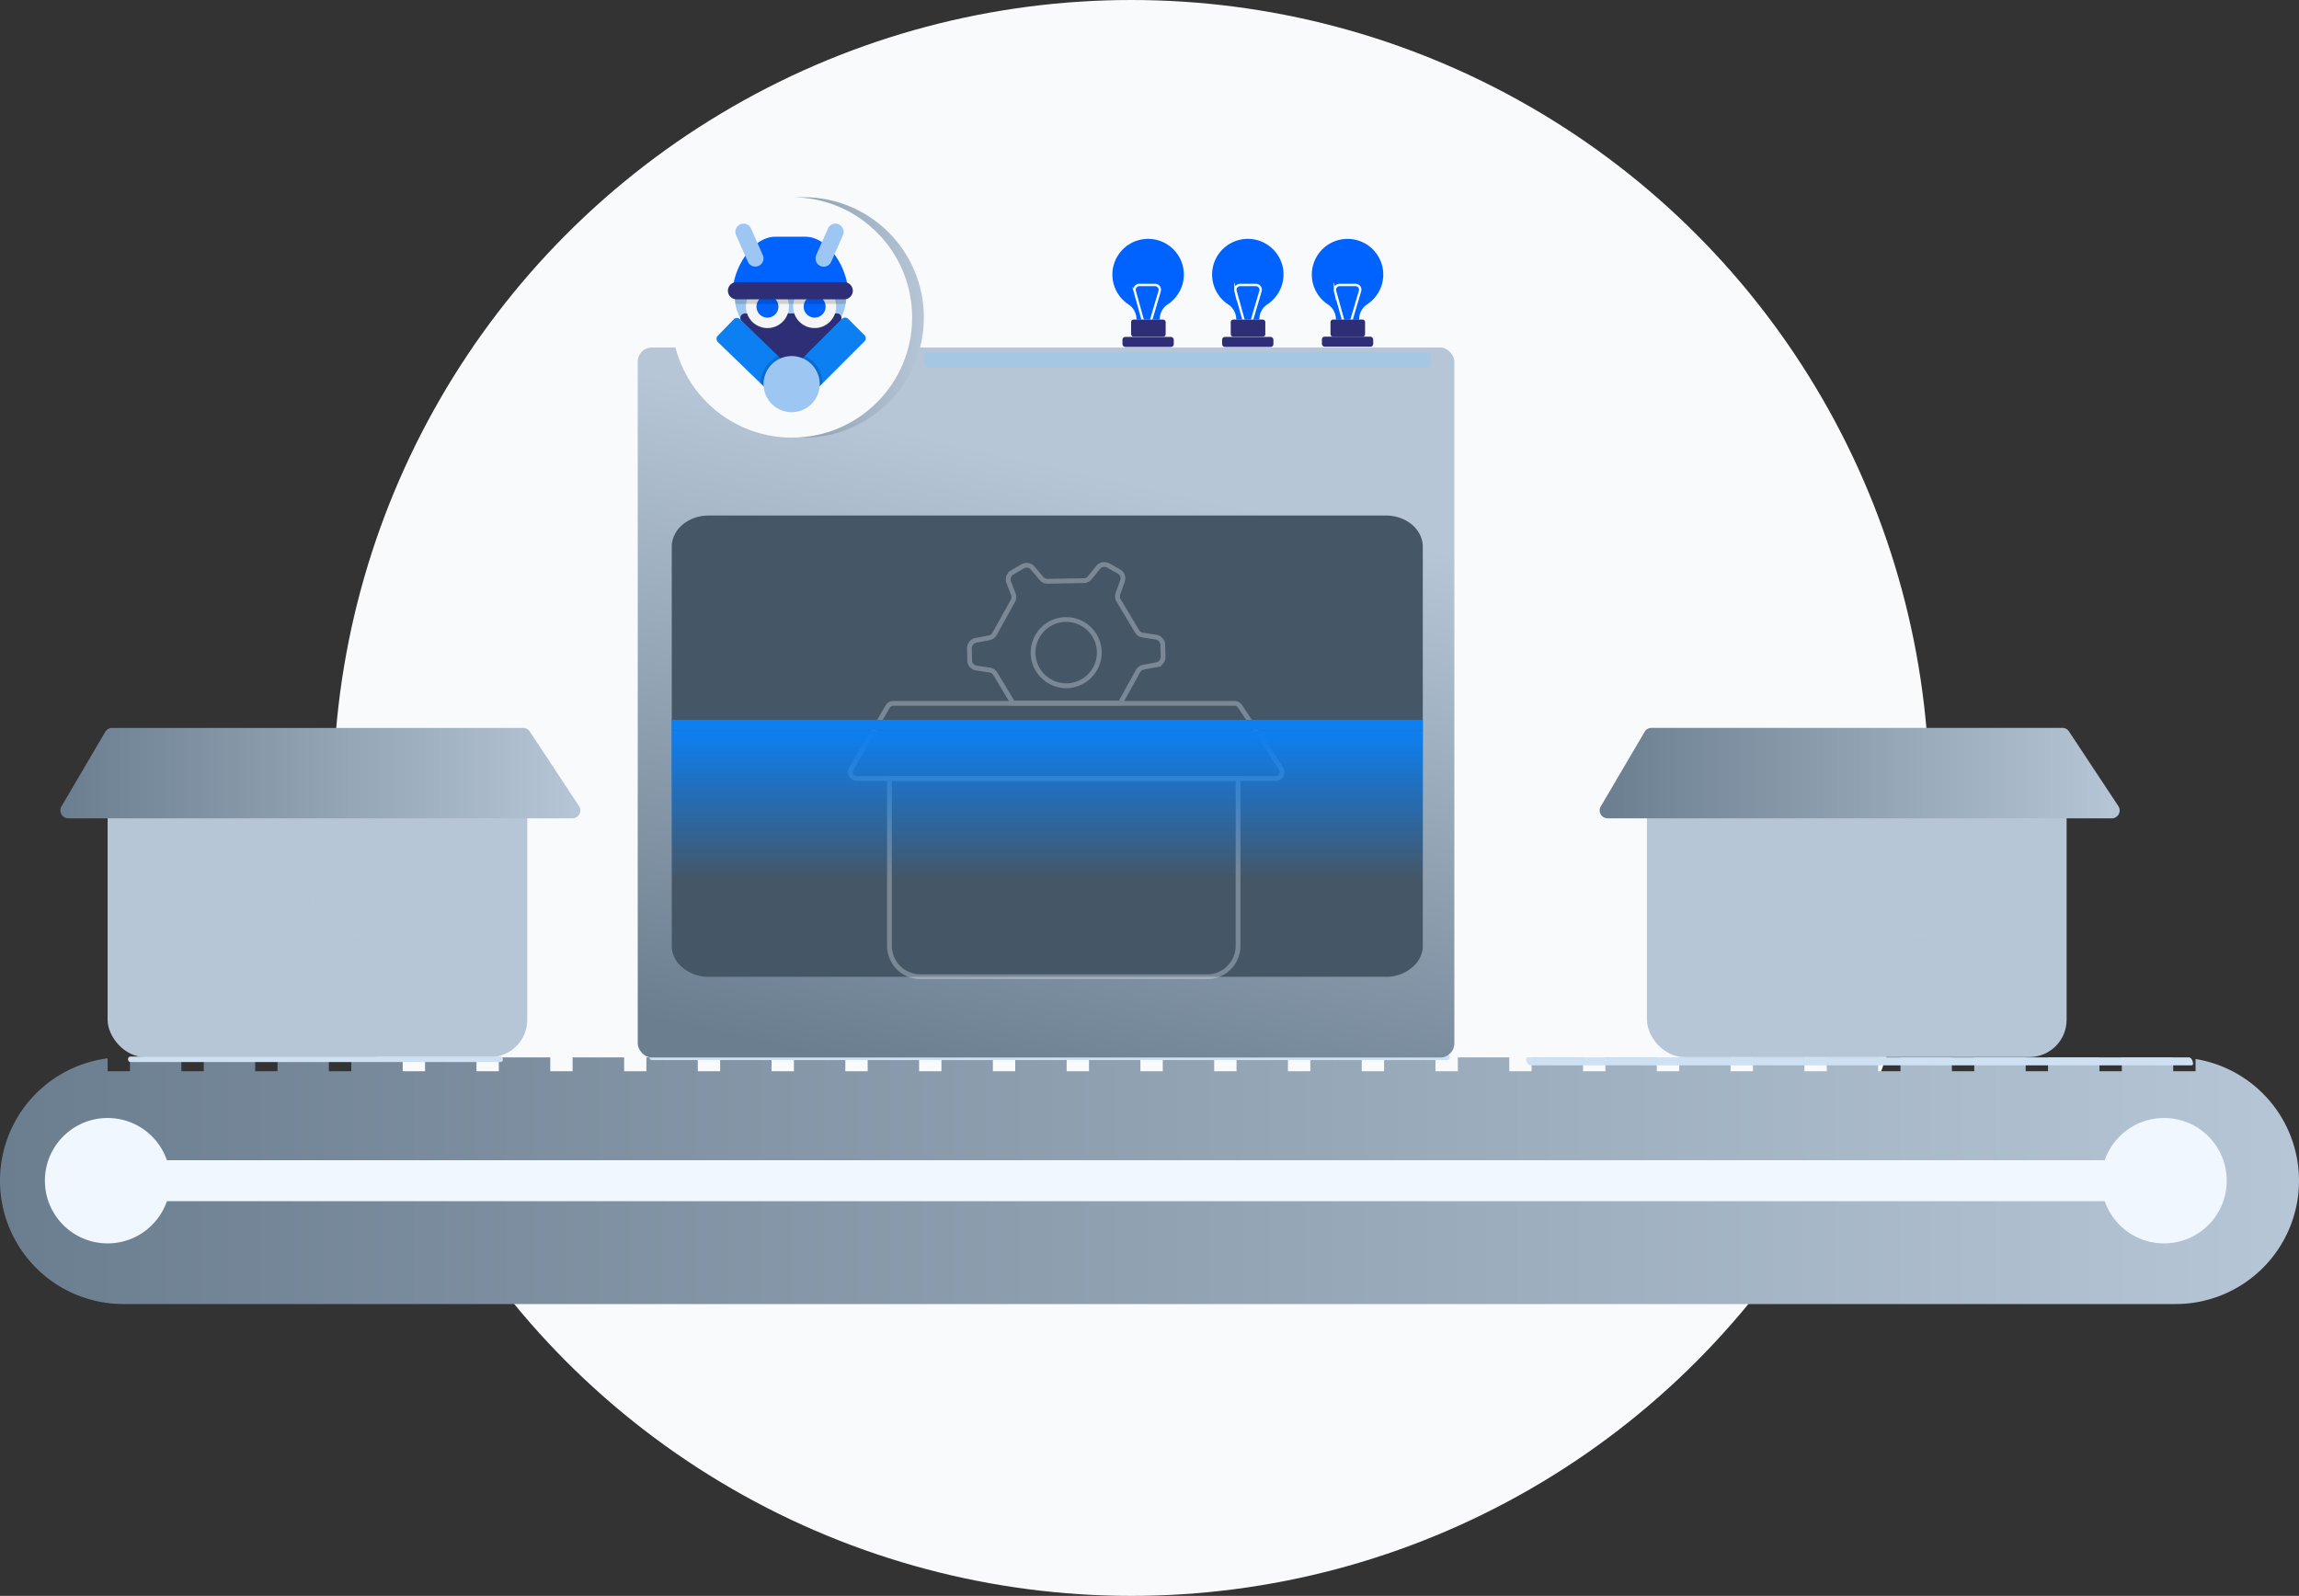 <svg xmlns="http://www.w3.org/2000/svg" xmlns:xlink="http://www.w3.org/1999/xlink" viewBox="0 0 957.73 665"><rect x="0" y="0" width="957.73" height="665" fill="#333333" stroke="none"/><defs><style>.cls-1{isolation:isolate;}.cls-2{fill:#f8fafc;}.cls-3{fill:url(#linear-gradient);}.cls-4{fill:#b6c6d6;}.cls-5{fill:url(#linear-gradient-2);}.cls-6{fill:url(#linear-gradient-3);}.cls-7{fill:#cee0f2;}.cls-14,.cls-22,.cls-7{mix-blend-mode:multiply;}.cls-8{fill:url(#linear-gradient-4);}.cls-9{fill:#455666;}.cls-10{fill:url(#linear-gradient-5);}.cls-11,.cls-23{fill:#9dc7f2;}.cls-12{fill:#2e2e76;}.cls-13{fill:#0c7ff2;}.cls-14{opacity:0.15;}.cls-15{fill:#0062ff;}.cls-16{fill:#f5f5f5;}.cls-17{fill:#f0f7ff;}.cls-18{opacity:0.31;}.cls-19,.cls-21{fill:none;stroke-miterlimit:10;}.cls-19{stroke:#f0f7ff;stroke-width:2px;}.cls-20{fill:url(#linear-gradient-6);}.cls-21{stroke:#f8fafc;stroke-linecap:square;}.cls-22{opacity:0.58;}.cls-23{mix-blend-mode:soft-light;opacity:0.59;}</style><linearGradient id="linear-gradient" y1="491.99" x2="957.73" y2="491.99" gradientUnits="userSpaceOnUse"><stop offset="0" stop-color="#6b7e8f"></stop><stop offset="1" stop-color="#b6c6d6"></stop></linearGradient><linearGradient id="linear-gradient-2" x1="25.16" y1="322.14" x2="241.72" y2="322.14" xlink:href="#linear-gradient"></linearGradient><linearGradient id="linear-gradient-3" x1="666.42" y1="322.14" x2="882.98" y2="322.14" xlink:href="#linear-gradient"></linearGradient><linearGradient id="linear-gradient-4" x1="399.97" y1="453.5" x2="456.98" y2="197.46" xlink:href="#linear-gradient"></linearGradient><linearGradient id="linear-gradient-5" x1="284.7" y1="132.27" x2="384.87" y2="132.27" xlink:href="#linear-gradient"></linearGradient><linearGradient id="linear-gradient-6" x1="436.26" y1="304.92" x2="436.26" y2="366.57" gradientUnits="userSpaceOnUse"><stop offset="0" stop-color="#0c7ff2"></stop><stop offset="1" stop-color="#0c7ff2" stop-opacity="0"></stop></linearGradient></defs><g class="cls-1"><g id="Layer_2" data-name="Layer 2"><g id="Layer_1-2" data-name="Layer 1"><circle class="cls-2" cx="471.29" cy="332.5" r="332.5"></circle><path class="cls-3" d="M914.64,441.28v5.11h-9.31V440.6H883.91v5.79H874.6V440.6H853.18v5.79h-9.32V440.6H822.44v5.79h-9.31V440.6H791.71v5.79H782.4V440.6H761v5.79h-9.31V440.6H730.25v5.79h-9.31V440.6H699.52v5.79H690.2V440.6H668.78v5.79h-9.31V440.6H638.05v5.79h-9.31V440.6H607.32v5.79H598V440.6H576.59v5.79h-9.31V440.6H545.86v5.79h-9.32V440.6H515.12v5.79h-9.31V440.6H484.39v5.79h-9.31V440.6H453.66v5.79h-9.31V440.6H422.93v5.79h-9.31V440.6H392.2v5.79h-9.31V440.6H361.46v5.79h-9.31V440.6H330.73v5.79h-9.31V440.6H300v5.79h-9.31V440.6H269.27v5.79H260V440.6H238.54v5.79h-9.31V440.6H207.8v5.79h-9.31V440.6H177.07v5.79h-9.31V440.6H146.34v5.79H137V440.6H115.61v5.79H106.3V440.6H84.88v5.79H75.57V440.6H54.14v5.79H44.83V441A51.39,51.39,0,0,0,0,492H0a51.39,51.39,0,0,0,51.39,51.39H906.33A51.39,51.39,0,0,0,957.73,492h0A51.4,51.4,0,0,0,914.64,441.28Z"></path><rect class="cls-4" x="44.83" y="304.3" width="174.82" height="136.17" rx="15.51"></rect><path class="cls-5" d="M43.88,304.92,25.62,336a3.3,3.3,0,0,0,2.84,5h210a3.3,3.3,0,0,0,2.75-5.11l-20.54-31.09a3.28,3.28,0,0,0-2.75-1.48H46.72A3.3,3.3,0,0,0,43.88,304.92Z"></path><rect class="cls-4" x="686.1" y="304.3" width="174.82" height="136.17" rx="15.51"></rect><path class="cls-6" d="M685.14,304.92,666.88,336a3.3,3.3,0,0,0,2.84,5h210a3.29,3.29,0,0,0,2.75-5.11L861.9,304.78a3.28,3.28,0,0,0-2.75-1.48H688A3.3,3.3,0,0,0,685.14,304.92Z"></path><rect class="cls-7" x="53.34" y="440.27" width="156.2" height="2.27" rx="0.98"></rect><rect class="cls-7" x="270.58" y="439.46" width="333.37" height="2.27" rx="0.98"></rect><path class="cls-7" d="M911.92,440.6H636.36c-.54,0-.76.64-.49,1.43l.16.46c.27.79.92,1.43,1.46,1.43H913c.54,0,.76-.64.5-1.43l-.16-.46C913.11,441.24,912.46,440.6,911.92,440.6Z"></path><rect class="cls-8" x="265.67" y="144.81" width="340.19" height="295.85" rx="5.88"></rect><path class="cls-9" d="M592.71,227.82V394a7.75,7.75,0,0,1,0,.84,11.84,11.84,0,0,1-3.23,7.18,16.52,16.52,0,0,1-12.13,5H295.21a16.54,16.54,0,0,1-12.14-5,11.83,11.83,0,0,1-3.22-7.18,7.75,7.75,0,0,1,0-.84V227.82c0-7.19,6.89-13,15.4-13h282.1C585.82,214.79,592.71,220.63,592.71,227.82Z"></path><circle class="cls-10" cx="334.78" cy="132.27" r="50.09"></circle><circle class="cls-2" cx="329.9" cy="132.27" r="50.09"></circle><path class="cls-11" d="M352.49,123.82a18.72,18.72,0,0,1-.22,2.82c-1.57,9.88-11.23,17.51-22.92,17.51s-21.4-7.59-23-17.51a17.5,17.5,0,0,1-.23-2.82Z"></path><path id="Path_9329" data-name="Path 9329" class="cls-12" d="M309,133.9,328.34,153a2,2,0,0,0,2.74,0L350,133.9a1.93,1.93,0,0,0,0-2.74h0a2,2,0,0,0-1.37-.56H310.32a2,2,0,0,0-1.93,2A1.88,1.88,0,0,0,309,133.9Z"></path><path class="cls-13" d="M360.16,142.21l-17.45,17.46-6.53,6.53-9.4-9.39,3-3,5.49-5.47,15.52-15.49a1.84,1.84,0,0,1,2.54,0l6.82,6.82A1.85,1.85,0,0,1,360.16,142.21Z"></path><path class="cls-13" d="M332.63,156.54l-3,3.1-6.22,6.44-6.52-6.31L299,142.48a1.84,1.84,0,0,1,0-2.54l6.71-6.94a1.83,1.83,0,0,1,2.55,0l15.93,15.39,5.6,5.41Z"></path><path class="cls-14" d="M342.71,159.67l-6.53,6.53-6.56-6.56-6.22,6.44-6.52-6.31a12.87,12.87,0,0,1,7.31-11.38l5.6,5.41,5.49-5.47A12.9,12.9,0,0,1,342.71,159.67Z"></path><path id="Path_9331" data-name="Path 9331" class="cls-15" d="M305.22,121.92h0c0-9.76,8-23.28,17.79-23.28H335.5c9.78,0,17.79,13.52,17.79,23.28h0"></path><circle id="Ellipse_703" data-name="Ellipse 703" class="cls-16" cx="319.7" cy="127.75" r="8.97" transform="translate(-22.97 160.97) rotate(-27.32)"></circle><circle id="Ellipse_704" data-name="Ellipse 704" class="cls-15" cx="319.7" cy="127.75" r="4.58" transform="translate(-23.86 149.99) rotate(-25.48)"></circle><circle id="Ellipse_703-2" data-name="Ellipse 703" class="cls-16" cx="339.37" cy="127.75" r="8.97" transform="translate(-20.78 169.99) rotate(-27.32)"></circle><circle id="Ellipse_704-2" data-name="Ellipse 704" class="cls-15" cx="339.37" cy="127.75" r="4.58" transform="translate(-21.95 158.45) rotate(-25.48)"></circle><path class="cls-14" d="M352.49,123.82a18.72,18.72,0,0,1-.22,2.82H306.39a17.5,17.5,0,0,1-.23-2.82Z"></path><path id="Rectangle_1314" data-name="Rectangle 1314" class="cls-12" d="M306.84,117.57h44.85a3.58,3.58,0,0,1,3.59,3.57v0h0a3.59,3.59,0,0,1-3.59,3.59H306.84a3.59,3.59,0,0,1-3.6-3.58h0a3.6,3.6,0,0,1,3.59-3.6Z"></path><path id="Rectangle_1317" data-name="Rectangle 1317" class="cls-11" d="M308.38,93.48h0a3.39,3.39,0,0,1,4.49,1.73l4.91,11.09a3.41,3.41,0,0,1-1.74,4.49h0a3.4,3.4,0,0,1-4.49-1.73L306.64,98A3.41,3.41,0,0,1,308.38,93.48Z"></path><path id="Rectangle_1318" data-name="Rectangle 1318" class="cls-11" d="M340,106.32l4.91-11.09a3.41,3.41,0,0,1,4.49-1.74h0A3.39,3.39,0,0,1,351.15,98h0l-4.9,11.09a3.4,3.4,0,0,1-4.49,1.75h0a3.4,3.4,0,0,1-1.73-4.49Z"></path><circle id="Ellipse_700" data-name="Ellipse 700" class="cls-11" cx="329.79" cy="160.03" r="11.7" transform="translate(-36.77 157.47) rotate(-25.48)"></circle><circle class="cls-17" cx="44.83" cy="491.99" r="26.13"></circle><circle class="cls-17" cx="901.5" cy="491.99" r="26.13"></circle><rect class="cls-17" x="44.83" y="483.45" width="856.67" height="17.07" rx="8.54"></rect><g class="cls-18"><path class="cls-19" d="M515.76,324.39v69.75A12.87,12.87,0,0,1,502.88,407H383.43a12.89,12.89,0,0,1-12.89-12.88V324.39Z"></path><path class="cls-19" d="M484.38,268.73a3.34,3.34,0,0,0-2.84-3.25l-5.48-.83a3.32,3.32,0,0,1-2.38-1.59L466,250.24a3.36,3.36,0,0,1-.28-2.85l1.88-5.24a3.35,3.35,0,0,0-1.52-4.05l-4.39-2.45a3.31,3.31,0,0,0-4.23.81L454,240.73a3.3,3.3,0,0,1-2.54,1.23l-15,.26a3.36,3.36,0,0,1-2.62-1.19l-3.62-4.32A3.36,3.36,0,0,0,426,236l-4.33,2.54a3.35,3.35,0,0,0-1.45,4.07l1.92,5a3.33,3.33,0,0,1-.21,2.81l-7.61,13.72a3.34,3.34,0,0,1-2.3,1.66l-5.44,1a3.35,3.35,0,0,0-2.72,3.34l.09,5a3.33,3.33,0,0,0,2.85,3.24l5.48.83a3.35,3.35,0,0,1,2.37,1.59l2.93,4.87,2.45,4.08,1.68,2.79.27.46h44.71l.25-.46,1.55-2.79,2.27-4.08,3.31-6a3.34,3.34,0,0,1,2.3-1.67l5.43-1a3.35,3.35,0,0,0,2.74-3.35Zm-40.24,17h0a13.79,13.79,0,1,1,13.8-14.29A13.84,13.84,0,0,1,444.12,285.76Z"></path><path class="cls-19" d="M531.34,324.39H357a2.74,2.74,0,0,1-2.36-4.13l15.16-25.82a2.73,2.73,0,0,1,2.36-1.35H514.29a2.73,2.73,0,0,1,2.28,1.23l17.06,25.82A2.74,2.74,0,0,1,531.34,324.39Z"></path></g><rect class="cls-13" x="279.81" y="299.93" width="312.9" height="4.37"></rect><rect class="cls-20" x="279.81" y="304.3" width="312.9" height="83.81"></rect><rect class="cls-12" x="467.6" y="140.39" width="21.38" height="4.19" rx="1.15"></rect><rect class="cls-12" x="509.11" y="140.39" width="21.38" height="4.19" rx="1.15"></rect><rect class="cls-12" x="550.68" y="140.29" width="21.38" height="4.19" rx="1.15"></rect><path class="cls-15" d="M534.67,113.9A14.86,14.86,0,0,1,528,126.79a7.43,7.43,0,0,0-3.38,6.17v.21H515V133a7.47,7.47,0,0,0-3.41-6.19,14.88,14.88,0,1,1,23.11-12.87Z"></path><path class="cls-15" d="M493.16,113.9a14.86,14.86,0,0,1-6.65,12.89,7.43,7.43,0,0,0-3.38,6.17v.21h-9.67V133a7.47,7.47,0,0,0-3.41-6.19,14.88,14.88,0,1,1,23.11-12.87Z"></path><path class="cls-15" d="M576.24,113.9a14.87,14.87,0,0,1-6.66,12.89A7.43,7.43,0,0,0,566.2,133v.21h-9.66V133a7.48,7.48,0,0,0-3.42-6.19,14.88,14.88,0,1,1,23.12-12.87Z"></path><path class="cls-21" d="M476,133.17l-3.31-11.95a2,2,0,0,1,1.88-2.47h6.67a2,2,0,0,1,1.87,2.5l-3.52,11.92"></path><path class="cls-21" d="M518,133.17l-3.31-11.95a2,2,0,0,1,1.88-2.47h6.68a2,2,0,0,1,1.87,2.5l-3.52,11.92"></path><path class="cls-21" d="M559.46,133.17l-3.31-11.95a2,2,0,0,1,1.88-2.47h6.67a1.94,1.94,0,0,1,1.87,2.5l-3.52,11.92"></path><rect class="cls-12" x="471.2" y="133.17" width="14.4" height="7.12" rx="1"></rect><rect class="cls-12" x="512.71" y="133.17" width="14.4" height="7.12" rx="1"></rect><rect class="cls-12" x="554.27" y="133.17" width="14.4" height="7.12" rx="1"></rect><g class="cls-22"><path class="cls-4" d="M114.73,392.75H92.23c0,.11,0,.22,0,.33s0,.42,0,.64,0,.18,0,.27l.06.73c0,.06,0,.11,0,.16,0,.28.05.55.08.82,0,0,0,.05,0,.07,0,.29.07.58.12.87h0A38.5,38.5,0,0,0,93.75,402v0c.08.28.16.55.25.82,0,0,0,0,0,.05s0,0,0,.05c.08.24.17.49.25.74l.06.18.24.64c0,.09.07.19.1.29l.21.52.16.4c.06.13.12.27.17.41s.15.33.22.5l.14.3c.09.2.18.4.28.6l.09.19c.11.23.22.45.34.68l0,.1c.13.25.26.5.4.75,0,0,0,0,0,0l.09.15,19.22-11.57.07,0a15.44,15.44,0,0,1-1.41-5Z"></path><path class="cls-4" d="M120.26,403.08l-.05.06L104.36,419a2.73,2.73,0,0,0,.25.23l.44.4.23.2.55.46.14.12.7.56.68.53,0,0c1,.71,1.94,1.38,3,2l.11.06.58.35.36.2.34.19.62.34.09,0c.57.3,1.16.58,1.75.85l.56-1.36,8-19.36,0-.07a15.41,15.41,0,0,1-2.49-1.66Z"></path><path class="cls-4" d="M118.61,401.5c-.17-.19-.33-.38-.49-.58s-.28-.35-.41-.53-.3-.41-.44-.62l-.41-.64L97.62,410.72c.29.49.6,1,.91,1.44l0,0h0l0,0h0l.08.11h0c.34.49.68,1,1,1.45l0,0,0,0c.15.21.31.41.47.61l.06.08c.16.21.33.42.5.62l.12.14c.15.19.3.37.46.55s.13.15.2.23l.4.45.23.24.1.11.3.32.12.13.53.54,15.87-15.87c-.18-.18-.35-.37-.52-.56Z"></path><path class="cls-4" d="M139.65,403.07l-.53.41,0,.07,11.57,19.21c.54-.35,1.07-.71,1.58-1.09a35.94,35.94,0,0,0,3.25-2.69l-15.85-15.84Z"></path><path class="cls-4" d="M149.05,422.92l-.39-.66-10.8-17.92-.67.37-.68.34a15.23,15.23,0,0,1-10.94.85c-.25-.07-.48-.17-.72-.25s-.49-.16-.72-.26l-8,19.34-.31.76-.27.65h0l.06,0,.07,0h0l.56.22.71.27.37.14h0a37.56,37.56,0,0,0,7.7,1.84l.31,0,.32,0,.61.06.15,0,.74.06h.26l.65,0,.4,0,.52,0H130a38.69,38.69,0,0,0,6.26-.52l.11,0,.66-.12.37-.07.39-.08.64-.14.11,0a37.61,37.61,0,0,0,9.06-3.38h0l.56-.31.66-.37.46-.26h0l0-.05,0,.05h0l.15-.09Zm-28.78-43.53.53-.41,0-.07L109.19,359.7c-.54.36-1.07.72-1.59,1.1a37.12,37.12,0,0,0-3.24,2.68l15.85,15.85Z"></path><path class="cls-4" d="M103.26,364.53l-.53.55c-.17.19-.35.37-.52.55a37.24,37.24,0,0,0-3.21,4l-.14.19-.32.48-.33.5-.12.18a37.81,37.81,0,0,0-5.86,18.75c0,.25,0,.51,0,.76s0,.51,0,.76h22.45c0-.25,0-.51,0-.76s0-.51,0-.76a15.19,15.19,0,0,1,3.39-8.17c.16-.2.34-.38.51-.57s.33-.38.51-.57ZM149.58,359l-.1,0-.59-.36-.35-.19-.35-.2-.61-.33-.1-.05a37.66,37.66,0,0,0-4-1.82l-.1,0-.91-.33a37.13,37.13,0,0,0-7.56-1.79l-.32-.05-.32,0-.61-.07h-.17l-.72-.07h-.28l-.63,0h-.33V376a15.38,15.38,0,0,1,3.41.74l16.56-16.56c-.61-.42-1.23-.84-1.87-1.23Z"></path><path class="cls-4" d="M129.2,353.49l-.76,0a36.25,36.25,0,0,0-4.75.49h-.1l-.66.12-.37.07-.39.08-.64.14-.11,0a38,38,0,0,0-9.06,3.38l-.56.31-.66.37-.49.28h0l0,0-.13.07h0l.39.65,11.2,18.59c.21-.13.44-.25.66-.37l.68-.35a15.41,15.41,0,0,1,5-1.41l.76-.06.76,0V353.47l-.76,0Z"></path><path class="cls-4" d="M167.68,389.38c0-.21,0-.41,0-.61s0-.2,0-.3l-.06-.71c0-.06,0-.13,0-.19l-.09-.79a.2.2,0,0,0,0-.07v0c0-.29-.07-.58-.11-.86v0a36.82,36.82,0,0,0-1.16-5.3v0c-.08-.27-.16-.54-.25-.81l0-.1c-.08-.25-.16-.49-.25-.73l-.07-.2c-.07-.2-.15-.41-.22-.62l-.12-.3c-.06-.17-.13-.34-.2-.52s-.11-.27-.17-.4-.11-.27-.16-.4l-.23-.51a2.55,2.55,0,0,0-.13-.29c-.09-.2-.18-.41-.28-.61l-.09-.18c-.11-.23-.22-.46-.34-.69,0,0,0-.07-.05-.1-.13-.25-.26-.5-.4-.75v0a36.57,36.57,0,0,0-2.15-3.48L144.45,386.3a16.1,16.1,0,0,1,.74,3.41h22.5c0-.11,0-.22,0-.33Z"></path><path class="cls-4" d="M145.27,391.23c0,.26,0,.51,0,.76s0,.51,0,.76a15.22,15.22,0,0,1-3.39,8.18c-.16.19-.34.38-.51.56s-.33.39-.51.57l15.87,15.87.53-.55.52-.55a36.74,36.74,0,0,0,3.22-4l.11-.16.35-.51.3-.46.15-.23a37.7,37.7,0,0,0,5.85-18.73c0-.25,0-.5,0-.76s0-.5,0-.76Z"></path><path class="cls-4" d="M174.39,346.81a10.51,10.51,0,0,0-16.85,12.1l-22.91,22.91a10.51,10.51,0,1,0,4.75,4.74l22.9-22.9a10.51,10.51,0,0,0,12.11-16.85Z"></path></g><g class="cls-22"><path class="cls-4" d="M765.34,392.75h-22.5c0,.11,0,.22,0,.33s0,.42,0,.64,0,.18,0,.27l.06.73c0,.06,0,.11,0,.16l.09.82v.07l.12.87h0a38.5,38.5,0,0,0,1.16,5.32v0c.08.28.17.55.25.82l0,.05s0,0,0,.05l.24.74.07.18c.07.21.15.43.23.64s.07.19.11.29.13.35.2.52.11.27.17.4l.17.41c.07.16.14.33.22.5l.13.3.28.6.09.19.34.68.06.1q.18.38.39.75s0,0,0,0,.06.1.08.15l19.22-11.57.07,0a15.18,15.18,0,0,1-1.4-5Z"></path><path class="cls-4" d="M770.87,403.08l-.06.06L755,419l.25.23.45.4.23.2.54.46.15.12.69.56.69.53,0,0c1,.71,1.95,1.38,3,2l.1.06.59.35.35.2.34.19.62.34.09,0c.58.3,1.16.58,1.75.85l.57-1.36,8-19.36,0-.07a15,15,0,0,1-2.49-1.66Z"></path><path class="cls-4" d="M769.22,401.5c-.17-.19-.34-.38-.5-.58s-.28-.35-.41-.53-.3-.41-.44-.62l-.41-.64-19.24,11.59c.29.49.6,1,.92,1.44l0,0h0l0,0h0a1,1,0,0,1,.08.11h0c.33.49.67,1,1,1.45l0,0s0,0,0,0l.47.61.07.08c.16.21.32.42.49.62l.12.14.46.55.21.23.39.45.23.24.1.11.3.32.12.13.53.54,15.88-15.87a6.77,6.77,0,0,1-.52-.56Z"></path><path class="cls-4" d="M790.25,403.07l-.53.41,0,.07,11.58,19.21c.53-.35,1.06-.71,1.58-1.09a38.94,38.94,0,0,0,3.25-2.69l-15.85-15.84Z"></path><path class="cls-4" d="M799.65,422.92l-.39-.66-10.8-17.92-.67.37c-.22.12-.45.23-.68.34a15.23,15.23,0,0,1-10.94.85c-.24-.07-.48-.17-.72-.25s-.48-.16-.72-.26l-8,19.34-.32.76-.26.65h0l.06,0,.06,0h0l.57.22.71.27.36.14h0a37.88,37.88,0,0,0,7.7,1.84l.31,0,.32,0,.61.06.15,0,.75.06h.25l.65,0,.4,0,.52,0h.93a38.82,38.82,0,0,0,6.27-.52l.1,0,.66-.12.37-.07.39-.08L789,428l.12,0a37.54,37.54,0,0,0,9-3.38h0l.56-.31.66-.37.46-.26h0l0-.05,0,.05h0l.14-.09Zm-28.78-43.53.53-.41,0-.07L759.79,359.7c-.53.36-1.06.72-1.58,1.1a37.25,37.25,0,0,0-3.25,2.68l15.85,15.85Z"></path><path class="cls-4" d="M753.86,364.53c-.18.18-.35.37-.52.55l-.53.55a37.24,37.24,0,0,0-3.21,4l-.14.19-.32.48c-.11.17-.22.33-.32.5l-.12.18a37.61,37.61,0,0,0-5.86,18.75l0,.76c0,.25,0,.51,0,.76h22.45c0-.25,0-.51,0-.76s0-.51,0-.76a15.25,15.25,0,0,1,3.38-8.17c.16-.2.34-.38.52-.57s.32-.38.51-.57ZM800.18,359l-.09,0-.6-.36-.35-.19-.35-.2-.61-.33-.09-.05A38.57,38.57,0,0,0,794,356l-.11,0-.91-.33a37,37,0,0,0-7.56-1.79l-.31-.05-.32,0-.61-.07h-.17l-.73-.07H783l-.62,0h-.33V376a15.51,15.51,0,0,1,3.41.74l16.56-16.56c-.62-.42-1.24-.84-1.88-1.23Z"></path><path class="cls-4" d="M779.8,353.49l-.76,0a35.92,35.92,0,0,0-4.74.49h-.11l-.65.12-.38.07-.38.08-.64.14-.12,0a38.2,38.2,0,0,0-9.06,3.38l-.55.31-.67.37-.49.28h0l0,0-.13.07h0l.4.65,11.19,18.59.67-.37.68-.35a15.42,15.42,0,0,1,5-1.41l.76-.06.76,0V353.47l-.76,0Z"></path><path class="cls-4" d="M818.28,389.38c0-.21,0-.41,0-.61s0-.2,0-.3,0-.48-.06-.71c0-.06,0-.13,0-.19,0-.26,0-.53-.09-.79v-.09c0-.29-.07-.58-.11-.86v0a38.22,38.22,0,0,0-1.16-5.3l0,0-.24-.81a.42.42,0,0,1,0-.1l-.24-.73-.07-.2c-.08-.2-.15-.41-.23-.62l-.11-.3-.21-.52-.16-.4c-.06-.14-.11-.27-.17-.4l-.22-.51c-.05-.1-.09-.2-.13-.29s-.19-.41-.29-.61l-.09-.18c-.11-.23-.22-.46-.34-.69l0-.1-.4-.75,0,0a38.63,38.63,0,0,0-2.14-3.48L795.05,386.3a15.51,15.51,0,0,1,.74,3.41h22.5c0-.11,0-.22,0-.33Z"></path><path class="cls-4" d="M795.88,391.23c0,.26,0,.51,0,.76s0,.51,0,.76a15.22,15.22,0,0,1-3.39,8.18c-.15.19-.34.38-.51.56s-.33.39-.51.57l15.88,15.87c.18-.18.35-.37.52-.55l.53-.55a36.64,36.64,0,0,0,3.21-4l.12-.16.34-.51c.11-.16.21-.31.3-.46l.15-.23a37.6,37.6,0,0,0,5.85-18.73c0-.25,0-.5,0-.76s0-.5,0-.76Z"></path><path class="cls-4" d="M825,346.81a10.51,10.51,0,0,0-16.85,12.1l-22.91,22.91a10.51,10.51,0,1,0,4.75,4.74l22.91-22.9A10.51,10.51,0,0,0,825,346.81Z"></path></g><rect class="cls-23" x="384.87" y="146.78" width="211.35" height="6.43" rx="1.8"></rect></g></g></g></svg>